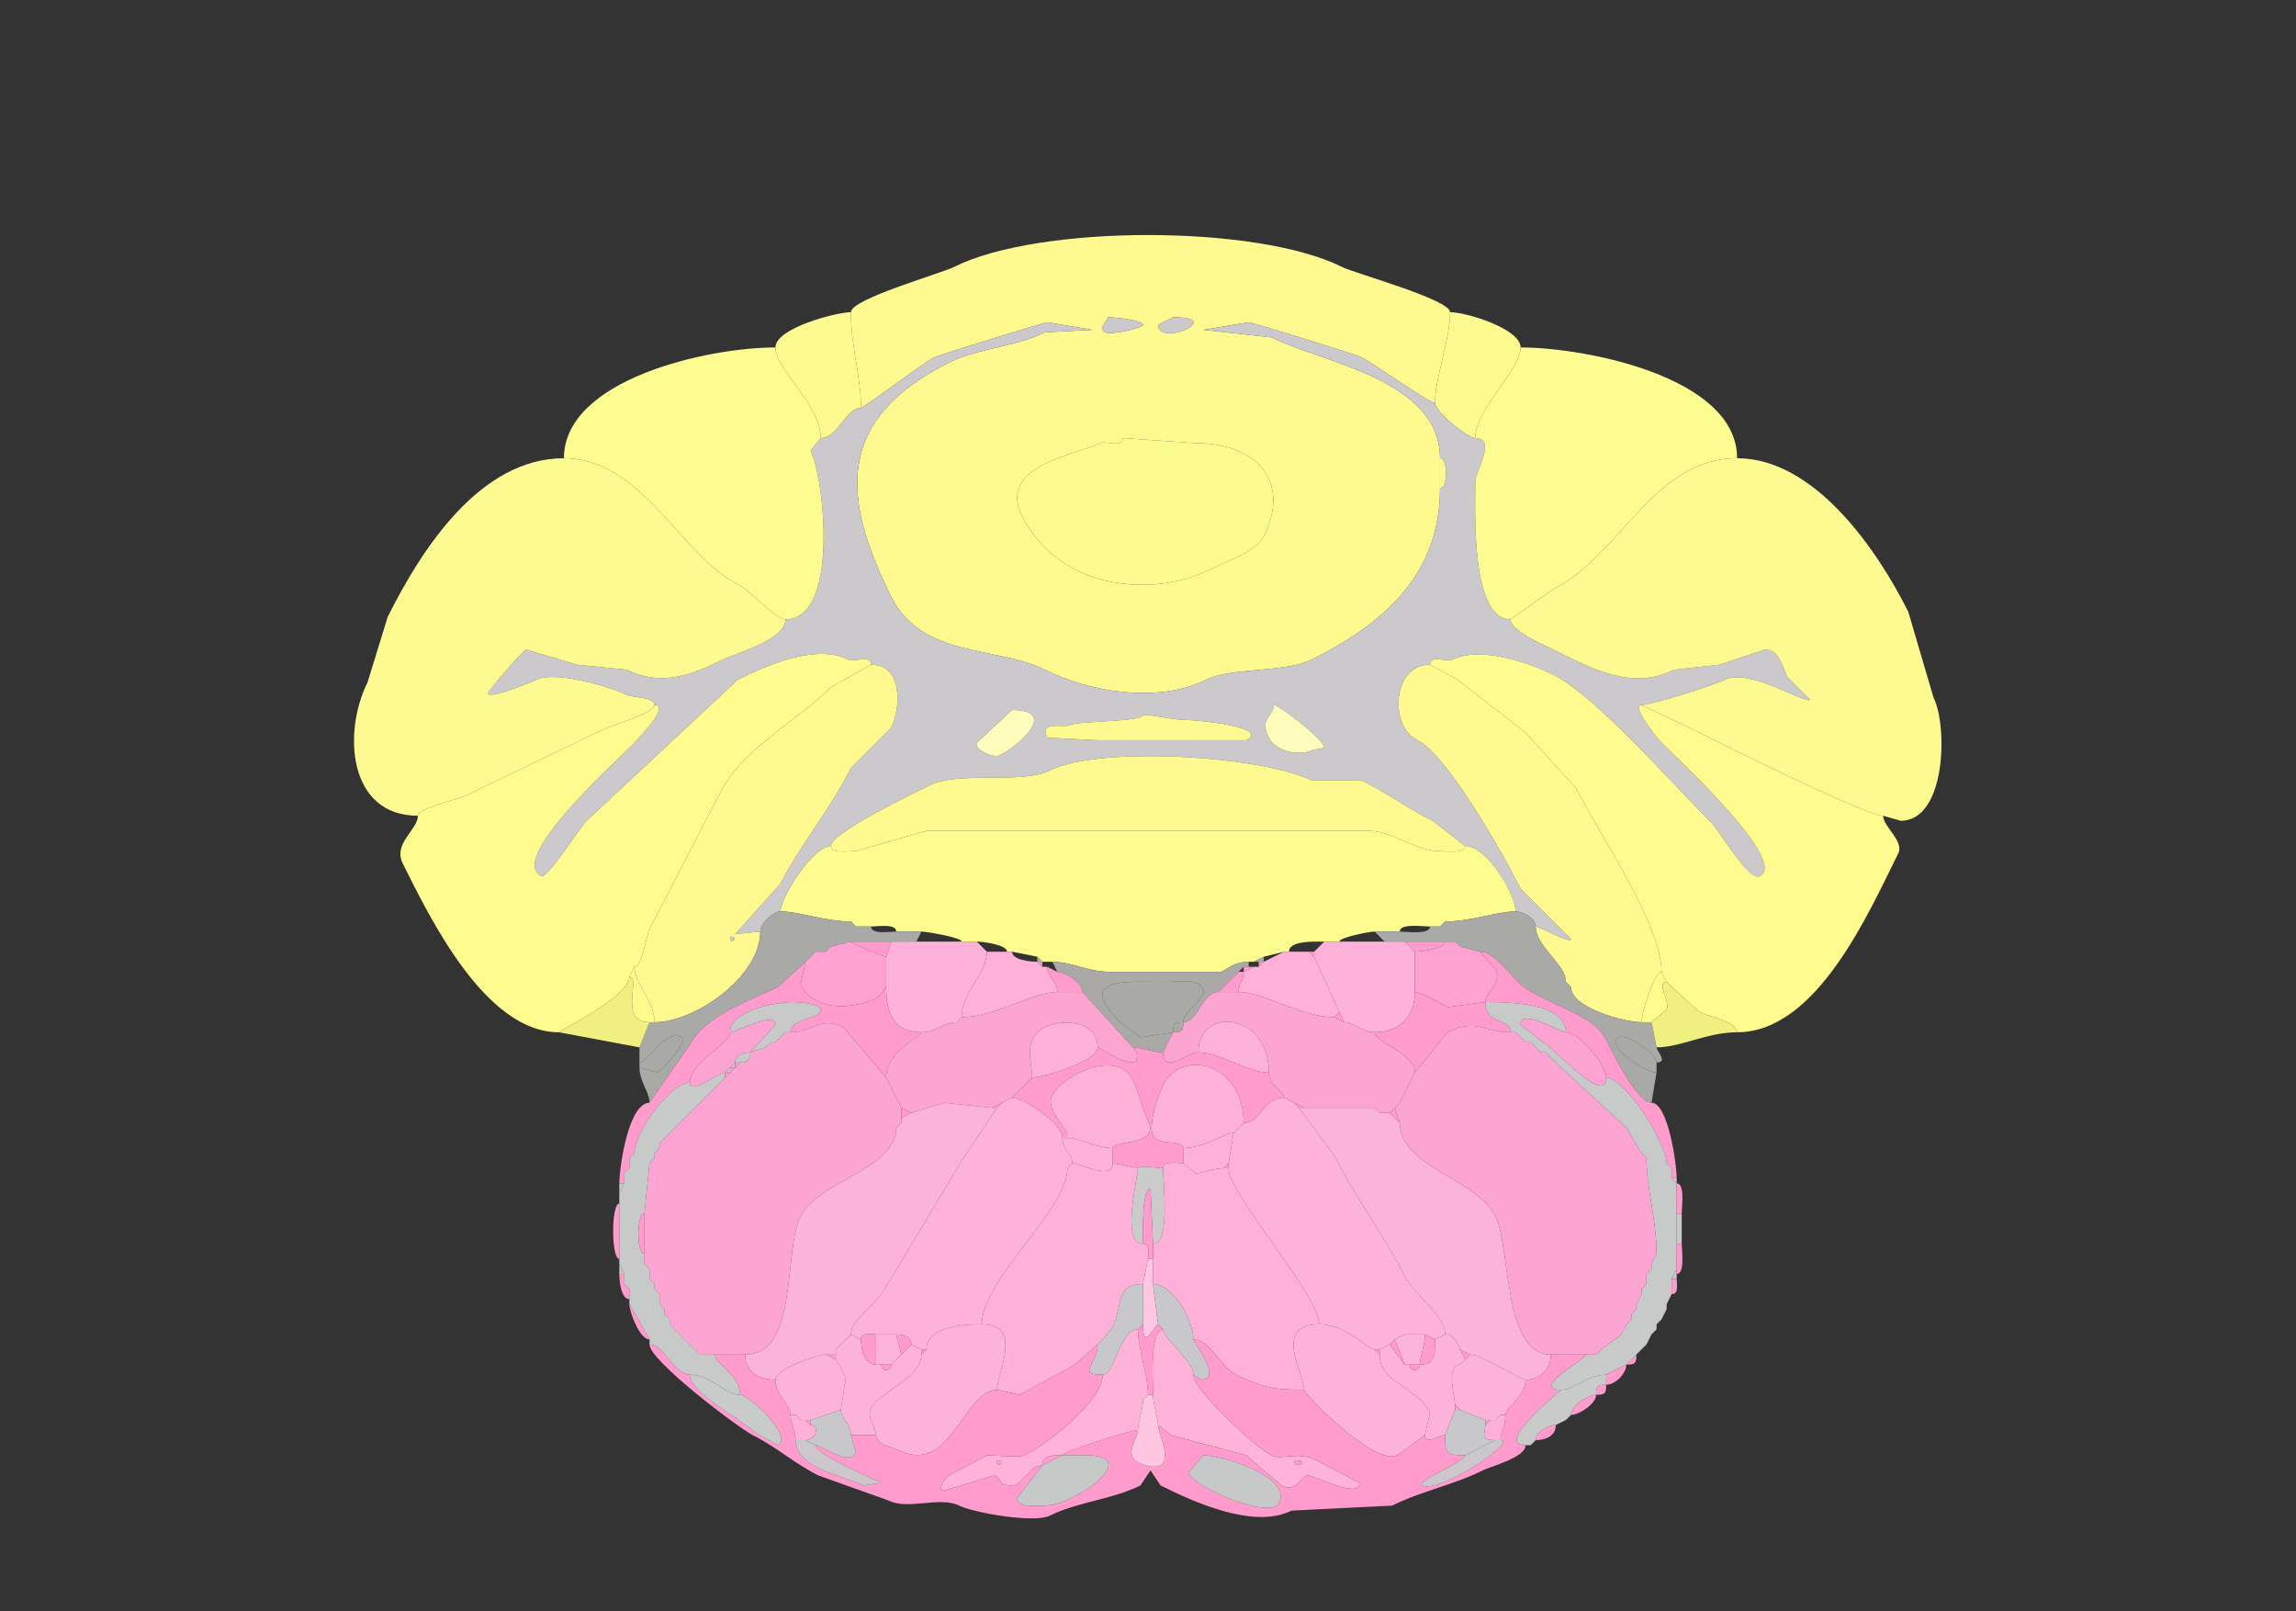 <svg xmlns="http://www.w3.org/2000/svg" viewBox="0 0 456 320"><rect x="0" y="0" width="456" height="320" fill="#333333" stroke="none"/><path fill="#FEFA90" id="DEC" fill-rule="evenodd" d="M223 87c0 2.064-3.353.426-4.5 1-4.698 2.35-20.546 4.408-15.5 14.5 7.117 14.234 25.33 16.585 37.5 10.5 3.164-1.582 8.945-3.389 10.5-6.5 5.472-10.943-1.521-18.5-13.5-18.5L223 87m10-24-3 1.5c0 4.515 13.688-1.5 3-1.5m-13 0c0 .847-2.103 2.198-.5 3 1.153.576 7.5-.82 7.5-1.5 0-.98-5.905-1.5-7-1.5m66 28v6c0 17.35-11.459 26.98-25.5 34-5.199 2.6-15.979 1.49-21 4-9.339 4.67-22.912 2.544-32-2-9.431-4.716-24.372-2.245-30.5-14.5-9.901-19.801-11.062-35.22 11.5-46.5 5.815-2.908 13.086-3.043 19-6l9.5-.5-9-1.5c-.473 0-21.332 6.416-22.5 7-1.979.99-13.945 10-14.5 10 0-6.31-2-12.029-2-19 0-2.64 17.779-7.64 20.5-9 16.877-8.438 60.15-8.425 77 0 2.679 1.34 21.5 6.47 21.5 9 0 5.478-3 12.933-3 18-1.25 0-12.14-7.82-14.5-9-1.25-.625-21.91-7-22.5-7l-9 1.5 13.5 1.5c10.118 5.059 33.5 8.32 33.5 24Z"/><path fill="#FDFB8F" id="SIM" d="M171 81c-3.05 0-4.483 6-8 6 0-6.692-9-13.529-9-18 0-3.87 12.169-7 15-7 0 6.971 2 12.69 2 19ZM285 80c0 1.782 6.482 7 8 7 0-5.896 9-13.408 9-18 0-3.672-10.689-7-14-7 0 5.478-3 12.933-3 18Z"/><path fill="#CBC9CC" id="arb" d="M220 63c0 .847-2.103 2.198-.5 3 1.153.576 7.5-.82 7.5-1.5 0-.98-5.905-1.5-7-1.5ZM233 63l-3 1.5c0 4.515 13.688-1.5 3-1.5Z"/><path fill="#CBC9CC" id="arb" fill-rule="evenodd" d="M227 142c0 1.368-12.759 1.129-14.5 2-1.25.625-6.273-1.046-4.5 2.5l10 .5h29.5c4.962-2.481-9.19-4-11.5-4-3.222 0-6.277-1-9-1m-26-1-7 6.5c-.672 1.343 3.295 3.102 4.5 2.5 4.134-2.067 11.743-9 2.5-9m52-1c0 2.32-2.989 2.522-1 6.5 1.447 2.895 6.241 3.629 8.5 2.5l2.5-.5c0-1.697-9.04-8.5-10-8.5m48 41c1.429 0 4 1.288 4 3 .87 0 7 3.57 7 2.5l-10-10c-3.518-7.036-14.527-26.514-20.5-29.5-5.693-2.846-4.968-15 2.5-15 0-2.064 3.353-.426 4.5-1 5.44-2.72 15.109.554 20 3 8.436 4.218 23.447 21.447 31.5 29.5 1.45 1.45 7.357 11.571 9.5 10.5 5.762-2.881-16.104-23.104-19.5-26.5-1.112-1.112-6.136-7.5-4-7.5 2.04 0 14.252-3.876 16.5-5 4.835-2.417 15.686 4.657 17 4l-4.5-4.5c-1.19-2.381-1.612-5.5-4.5-5.5l-9 3-9 1c-8.41 4.205-16.462-.231-24-4-1.665-.832-8.5-3.685-8.5-6-7.986 0-7-21.817-7-27.5 0-1.674 4.309-8.5 0-8.5-1.518 0-8-5.218-8-7-1.25 0-12.14-7.82-14.5-9-1.25-.625-21.91-7-22.5-7l-9 1.5 13.5 1.5c10.118 5.059 33.5 8.32 33.5 24 1.587 0 1.587 6 0 6 0 17.35-11.459 26.98-25.5 34-5.199 2.6-15.979 1.49-21 4-9.339 4.67-22.912 2.544-32-2-9.431-4.716-24.372-2.245-30.5-14.5-9.901-19.801-11.062-35.22 11.5-46.5 5.815-2.908 13.086-3.043 19-6l9.5-.5-9-1.5c-.473 0-21.332 6.416-22.5 7-1.979.99-13.945 10-14.5 10-3.05 0-4.483 6-8 6l-2 2.5c2.713 5.425 5.76 33.5-5 33.5 0 4.11-10.03 6.765-12.5 8-6.284 3.142-12.325 5.337-19 2l-10-1-10-3c-1.071.536-7.181 7.863-7.5 8.5-.837 1.673 7.918-1.709 9.5-2.5 3.771-1.885 14.886 1.443 18 3 1.114.557 5.5.41 5.5 2 3.327 0-3.619 7.119-4.5 8-4.223 4.223-24.647 22.676-18 26 1.165.583 7.62-9.62 9-11l30-28c5.592-2.796 15.518-7.241 22-4 1.147.574 4.5-1.064 4.5 1 6.517 0 5.816 8.868 4 12.5l-8 8c-4.234 8.469-10.307 15.614-14 23l-9 10 5-.5c0-1.634 2.634-4 4-4 0-2.732 6.465-13 10-13 0-2.593 16.865-10.683 19.5-12 5.934-2.967 18.372-.186 24-3 9.902-4.951 42.253-2.873 52 2h10c4.818 2.409 9.1 5.55 14 8l6.5 5c4.236 0 10 9.392 10 13Z"/><path fill="#FCFC90" id="ANcr1" d="M112 91c15.506 0 23.261 19.38 34.5 25 2.626 1.313 7.496 7 9.5 7 10.76 0 7.713-28.075 5-33.5l2-2.5c0-6.692-9-13.529-9-18-13.583 0-42 6.382-42 22ZM345 91c-16.585 0-23.18 19.34-36.5 26l-8.5 6c-7.986 0-7-21.817-7-27.5 0-1.674 4.309-8.5 0-8.5 0-5.896 9-13.408 9-18 12.879 0 43 5.859 43 22Z"/><path fill="#FCFB90" id="CUL4, 5" d="M223 87c0 2.064-3.353.426-4.5 1-4.698 2.35-20.546 4.408-15.5 14.5 7.117 14.234 25.33 16.585 37.5 10.5 3.164-1.582 8.945-3.389 10.5-6.5 5.472-10.943-1.521-18.5-13.5-18.5L223 87Z"/><path fill="#FCFA91" id="ANcr2" d="M130 140c0 1.639-8.94 4.22-10.5 5l-27 13c-1.472.736-9.5 2.483-9.5 4-13.877 0-14.947-16.606-10-26.5l4-13C83.609 109.282 95.212 91 112 91c15.506 0 23.261 19.38 34.5 25 2.626 1.313 7.496 7 9.5 7 0 4.11-10.03 6.765-12.5 8-6.284 3.142-12.325 5.337-19 2l-10-1-10-3c-1.071.536-7.181 7.863-7.5 8.5-.837 1.673 7.918-1.709 9.5-2.5 3.771-1.885 14.886 1.443 18 3 1.114.557 5.5.41 5.5 2Z"/><path fill="#FDFB8F" id="SIM" d="M286 91c1.587 0 1.587 6 0 6v-6Z"/><path fill="#FCFA91" id="ANcr2" d="m326 140 10.5 5c5.111 2.556 34.002 17 37.5 17l3.5 1c8.955 0 9.392-18.716 6.5-24.5l-5-17c-6.19-12.379-18.625-30.5-34-30.5-16.585 0-23.18 19.34-36.5 26l-8.5 6c0 2.315 6.835 5.168 8.5 6 7.538 3.769 15.59 8.205 24 4l9-1 9-3c2.888 0 3.31 3.119 4.5 5.5l4.5 4.5c-1.314.657-12.165-6.417-17-4-2.248 1.124-14.46 5-16.5 5Z"/><path fill="#FFFB8E" id="PRM" d="M125 194c0 3.998-14 10.66-14 11-14.652 0-25.662-22.823-31-33.5-2.014-4.028 3-6.698 3-9.5 0-1.517 8.028-3.264 9.5-4l27-13c1.56-.78 10.5-3.361 10.5-5 3.327 0-3.619 7.119-4.5 8-4.223 4.223-24.647 22.676-18 26 1.165.583 7.62-9.62 9-11l30-28c5.592-2.796 15.518-7.241 22-4 1.147.574 4.5-1.064 4.5 1l-8 4.5c-6.658 6.658-17.602 12.203-22 21l-14 27c-.636 1.272-1.45 7.5-3 7.5l-1 2ZM331 195l6.5 6c1.456.728 7.5 1.87 7.5 4 15.849 0 26.164-23.827 32-35.5 1.237-2.475-3-5.319-3-7.5-3.498 0-32.389-14.444-37.5-17l-10.5-5c-2.136 0 2.888 6.388 4 7.5 3.396 3.396 25.262 23.619 19.5 26.5-2.143 1.071-8.05-9.05-9.5-10.5-8.053-8.053-23.064-25.282-31.5-29.5-4.891-2.446-14.56-5.72-20-3-1.147.574-4.5-1.064-4.5 1l5.5 3 13.5 10.5 10 11c4.398 8.796 17 27.09 17 36.5l1 2Z"/><path fill="#FFF990" id="COPY" fill-rule="evenodd" d="M145 186c0 1.93 1.93 0 0 0m-19 6c0 3.395 4 6.798 4 11 8.133 0 21-9.116 21-18l-5 .5 9-10c3.693-7.386 9.766-14.531 14-23l8-8c1.816-3.632 2.517-12.5-4-12.5l-8 4.5c-6.658 6.658-17.602 12.203-22 21l-14 27c-.636 1.272-1.45 7.5-3 7.5Z"/><path fill="#FFF990" id="COPY" d="M312 196c0 4.169 10.67 7 14 7 0-1.731 2.476-10 4-10 0-9.41-12.602-27.704-17-36.5l-10-11-13.5-10.5-5.5-3c-7.468 0-8.193 12.154-2.5 15 5.973 2.986 16.982 22.464 20.5 29.5l10 10c0 1.07-6.13-2.5-7-2.5 0 3.985 6 7.49 6 11l1 1Z"/><path fill="#FFFCBC" id="FN" d="M253 140c0 2.32-2.989 2.522-1 6.5 1.447 2.895 6.241 3.629 8.5 2.5l2.5-.5c0-1.697-9.04-8.5-10-8.5ZM201 141l-7 6.5c-.672 1.343 3.295 3.102 4.5 2.5 4.134-2.067 11.743-9 2.5-9Z"/><path fill="#FFFA8F" id="UVU" d="M227 142c0 1.368-12.759 1.129-14.5 2-1.25.625-6.273-1.046-4.5 2.5l10 .5h29.5c4.962-2.481-9.19-4-11.5-4-3.222 0-6.277-1-9-1ZM165 168c0 1.643 3.765 1 5 1l14-4h88c4.224 0 9.432 4 13.5 4 1.278 0 5.5.665 5.5-1l-6.5-5c-4.9-2.45-9.182-5.591-14-8h-10c-9.747-4.873-42.098-6.951-52-2-5.628 2.814-18.066.033-24 3-2.635 1.317-19.5 9.407-19.5 12Z"/><path fill="#FDFC8F" id="NOD" d="M248 191h1l2-1 4-1h1c0-2.273 5.226-2 7-2h3c0-.853 6.031-2 7-2h5c0-1.684 4.679-1 6-1h2l1-1c5.145 0 10.282-2 14-2 0-3.608-5.764-13-10-13 0 1.665-4.222 1-5.5 1-4.068 0-9.276-4-13.5-4h-88l-14 4c-1.235 0-5 .643-5-1-3.535 0-10 10.268-10 13 3.718 0 8.855 2 14 2l1 1h3c1.235 0 5-.643 5 1h5c.981 0 8 1.184 8 2h3c1.357 0 6 .647 6 2h1l5 1 1 1h2c3.731 0 7.107 2 11.5 2h22c2.084-1.042 2.908-2 5.5-2Z"/><path fill="#A9AAA7" id="V4r" d="M127 212c0 2.833 2 4.84 2 7l8-11.5c2.929-5.858 12.572-9.036 17.5-11.5l5.5-5 1-1 1-1h2l1-1 4-1h13l1-2h-5c-1.235 0-5 .643-5-1h-3l-1-1c-5.145 0-10.282-2-14-2-1.366 0-4 2.366-4 4 0 8.884-12.867 18-21 18h-1l-2 5v3c1.726 0 4.982-6.759 8.5-5 1.262.631-3.672 6.336-5 7l-3.5-1ZM329 213l-1 6c-2.935 0-7.9-10.3-9-12.5-2.812-5.624-13.186-7.186-17.5-11.5-1.853-1.853-4.915-6-7.5-6l-4-1-1-1h-14l-2-2h5c1.321 0 6 .684 6-1h2l1-1c5.145 0 10.282-2 14-2 1.429 0 4 1.288 4 3 0 3.985 6 7.49 6 11l1 1c0 4.169 10.67 7 14 7h2l1 5c0 .716 2.373 3 0 3 0-1.955-5.939-5.781-7.5-5-2.991 1.495 5.138 7 7.5 7Z"/><path fill="#CBC9CC" id="arb" d="M145 186c0 1.93 1.93 0 0 0Z"/><path fill="#FFA2D2" id="ECU" d="m160 191-1 4.5c2.808 5.616 10.61 4.945 15.5 2.5l1.5-2v-6c-.698 0-7-2.714-7-3l-4 1-1 1h-2l-1 1-1 1Z"/><path fill="#FF9BCD" id="MY" d="m177 187-1 3c-.698 0-7-2.714-7-3h8Z"/><path fill="#FEB1D9" id="SPIV" d="M190 203c-2.583 0-3.934 2-7 2-5.639 0-7-3.924-7-9v-6l1-3h17l1 1 1 1c0 4.371-5 7.954-5 13l-1 1ZM267 203c1.974 0 3.517 2 6 2 4.839 0 8-3.024 8-8v-8l-2-2h-16l-2 2v1l5 11 1 2Z"/><path fill="#FF9BCD" id="MY" d="M287 187c0 1.353-4.643 2-6 2l-2-2h8Z"/><path fill="#FFA2D2" id="ECU" d="M281 197c1.009 0 5.343 2.421 6.5 3l7.5-1c0-1.947 3.428-3.644 2-6.5l-3-3.5-4-1-1-1h-2c0 1.353-4.643 2-6 2v8Z"/><path fill="#FF9BCD" id="MY" d="m289 187 1 1-1-1ZM165 188l-1 1 1-1ZM195 188l1 1-1-1ZM162 189l-1 1 1-1Z"/><path fill="#FFB0D7" id="MV" d="M210 197c-4.825 0-12.33 5-19 5 0-5.046 5-8.629 5-13h5c0 1.638 3.576 2 5 2l1 1h1c0 2.009 2 2.991 2 5ZM266 201l-1 1c-6.755 0-13.924-5-19-5 0-1.674 1-2.326 1-4l2-1h1l1-1 4-2h5l1 1 5 11Z"/><path fill="#FF9BCD" id="MY" d="M261 189v1l-1-1h1ZM332 234h1c0-2.892-1.723-15-5-15-2.935 0-7.9-10.3-9-12.5-2.812-5.624-13.186-7.186-17.5-11.5-1.853-1.853-4.915-6-7.5-6l3 3.5c1.428 2.856-2 4.553-2 6.5 4.62 0 16 .136 16 6 2.655 0 8 6.474 8 9 3.726 0 12 12.999 12 17l1 1v2ZM161 190l-1 1 1-1Z"/><path fill="#AAA9A7" id="V4" d="M206 191h1l-1-1v1ZM250 191h1v-1l-2 1h1Z"/><path fill="#FF9BCD" id="MY" d="M123 235h1v-2l1-1v-2l1-1c0-4.078 7.135-14 11-14 0-4.148 8-7.616 8-10 0-4.405 9.268-6 12.5-6 1.048 0 5.5.256 5.5 1.5 0 1.954-6 1.708-6 4.5 4.146 0 5.965-3.268 10.5-1l8.5 10c0-5.383 7-8.026 7-9-5.639 0-7-3.924-7-9l-1.5 2c-4.89 2.445-12.692 3.116-15.5-2.5l1-4.5-5.5 5c-4.928 2.464-14.571 5.642-17.5 11.5l-8 11.5c-4.186 0-6 12.819-6 16ZM207 191v1l-1-1h1Z"/><path fill="#AAA9A7" id="V4" d="M225 208c1.564 0 3.876 1 6 1l2-4-6.5 1-4-3c-9.077-9.077 1.094-8 9-8 2.223 0 6.31-.881 7.5 1.5.771 1.543-4 4.406-4 6.5 2.96 0 3.754-6 7-6l4-4 1-1h1v-1c-2.592 0-3.416.958-5.5 2h-22c-4.393 0-7.769-2-11.5-2l1 2c1.562 0 5 2.189 5 4l10 11Z"/><path fill="#FF9BCD" id="MY" d="m251 191-1 1v-1h1Z"/><path fill="#FFFC8D" id="PFL" d="M129 203h1c0-4.202-4-7.605-4-11l-1 2c2.391 0-2.304 9 4 9Z"/><path fill="#FF9BCD" id="MY" d="M210 197h5c0-1.811-3.438-4-5-4l-2-1c0 2.009 2 2.991 2 5ZM249 192l-2 1v-1h2ZM242 197h4c0-1.674 1-2.326 1-4h-1l-4 4Z"/><path fill="#FFFC8D" id="PFL" d="M326 203h2l3-2.5c.807-1.615-2.224-5.5 0-5.5l-1-2c-1.524 0-4 8.269-4 10Z"/><path fill="#F0F080" id="CB" d="m111 205 16 3 2-5c-6.304 0-1.609-9-4-9 0 3.998-14 10.66-14 11Z"/><path fill="#A9AAA8" id="chpl" d="M235 203c-1.747 0-2 .253-2 2l-6.5 1-4-3c-9.077-9.077 1.094-8 9-8 2.223 0 6.31-.881 7.5 1.5.771 1.543-4 4.406-4 6.5Z"/><path fill="#F0F080" id="CB" d="M345 205c-5.977 0-11.199 3-16 3l-1-5 3-2.5c.807-1.615-2.224-5.5 0-5.5l6.5 6c1.456.728 7.5 1.87 7.5 4Z"/><path fill="#FDA5D1" id="NTS" d="m197 220-9.5-1-6.5 2-2-1-3-6c0-5.383 7-8.026 7-9 3.066 0 4.417-2 7-2l1-1c6.67 0 14.175-5 19-5h5l10 11 1 1.5c0 4.057-7.405-1.5-8-1.5 0-5.416-7.085-5.708-10.5-4-4.535 2.268-2.5 6.918-2.5 10l-4 4-2 1-2 1ZM274 221h2l1-1 1-1 3-6c0-3.75-8-6.134-8-8-2.483 0-4.026-2-6-2l-2-1c-6.755 0-13.924-5-19-5h-4c-3.246 0-4.04 6-7 6 0 1.747-.253 2-2 2l-2 4c0 4.442 4.826 0 7 0 0-9.205 14-8.078 14 4 0 2.554 3 3.688 3 5l2 1 2 1h14l1 1Z"/><path fill="#FF9BCD" id="MY" d="M300 205c-5.405 0-6.77-2.865-12.5 0l-6.5 8c0-3.75-8-6.134-8-8 4.839 0 8-3.024 8-8 1.009 0 5.343 2.421 6.5 3l7.5-1c0 4.871 5 2.972 5 6Z"/><path fill="#C8CACA" id="sptV" d="m152 208-3 1 5-5.5c0-2.885-7.681 1.5-9 1.5 0-4.405 9.268-6 12.5-6 1.048 0 5.5.256 5.5 1.5 0 1.954-6 1.708-6 4.5h-1l-1 1-1 1h-1l-1 1ZM319 273c-3.817 0-6.124 3-9 3-6.283 0 5-6.168 5-7h2l1-1 4-3 1-2 1-1v-1l1-1v-1l1-2v-1l1-1v-2l1-1v-1l1-2c0-6.848-2-12.776-2-19l-1-1-3-5-1-1-12-11-3-3h-1l-2-2h-1l-2-2h-1c0-3.028-5-1.129-5-6 4.62 0 16 .136 16 6-1.254 0-9-4.921-9-1.5l4.5 3.5c2.003 1.002 12.5 12.844 12.5 7 3.726 0 12 12.999 12 17l1 1v2l1 1v17l-1 2v3l-1 2v1l-1 2-1 1v1l-1 1-1 2-1 1-1 1-2 2-4 2Z"/><path fill="#FF9BCD" id="MY" d="m265 202 2 1-1-2-1 1Z"/><path fill="#FDA3D1" id="Pa5" d="M144 213c-1.243 0-7 4.567-7 2 0-4.148 8-7.616 8-10 1.319 0 9-4.385 9-1.5l-5 5.5c-1.238 0-3 .423-3 2l-1 1-1 1Z"/><path fill="#FF9BCD" id="MY" d="m191 202-1 1 1-1Z"/><path fill="#FDA3D1" id="Pa5" d="M311 205c2.655 0 8 6.474 8 9 0 5.844-10.497-5.998-12.5-7l-4.5-3.5c0-3.421 7.746 1.5 9 1.5Z"/><path fill="#FDA5D2" id="SPVI" d="M142 269h6c10.664 0 7.518-20.537 11-27.5 3.411-6.822 19-9.402 19-17.5l1-1v-3l-3-6-8.5-10c-4.535-2.268-6.354 1-10.5 1h-1l-1 1-1 1h-1l-1 1-3 1v1l-1 1h-1l-1 1-1 1-1 1-1 1-9 9-1 1-1 1-1 1v1l-1 1v1l-1 1-1 10v10l1 1v2l1 1v1l1 1v2l1 1v1l1 1v1l2 2 3 3 1 1h3Z"/><path fill="#FDB1D8" id="DMX" d="M218 208c0 2.755-10.856 6-13 6 0-3.082-2.035-7.732 2.5-10 3.415-1.708 10.5-1.416 10.5 4Z"/><path fill="#AAA9A7" id="V4" d="M235 203c-1.747 0-2 .253-2 2 1.747 0 2-.253 2-2Z"/><path fill="#FDB1D8" id="DMX" d="M238 209c4.491 0 9.509 4 14 4 0-12.078-14-13.205-14-4Z"/><path fill="#FDA5D2" id="SPVI" d="M315 269h2l1-1 4-3 1-2 1-1v-1l1-1v-1l1-2v-1l1-1v-2l1-1v-1l1-2c0-6.848-2-12.776-2-19l-1-1-3-5-1-1-12-11-3-3h-1l-2-2h-1l-2-2h-1c-5.405 0-6.77-2.865-12.5 0l-6.5 8-3 6-1 1 1 3c0 8.613 15.348 11.195 19 18.5 3.086 6.171 1.425 27.5 11 27.5h7Z"/><path fill="#FF9BCD" id="MY" d="m156 205-1 1 1-1ZM301 205l2 2-2-2Z"/><path fill="#A9AAA8" id="chpl" d="M127 211c1.726 0 4.982-6.759 8.5-5 1.262.631-3.672 6.336-5 7l-3.5-1v-1Z"/><path fill="#FF9BCD" id="MY" d="m155 206-1 1 1-1Z"/><path fill="#A9AAA8" id="chpl" d="M329 211v2c-2.362 0-10.491-5.505-7.5-7 1.561-.781 7.5 3.045 7.5 5Z"/><path fill="#FF9BCD" id="MY" d="m153 207-1 1 1-1ZM304 207l2 2-2-2ZM226 232c0-.686 4.141 0 5 0 0-1.579 2.855-1 4-1v-3c0-1.779-4.928-.357-6-2.5-1.055-2.11 1.15-8.299 2-10 3.695-7.391 16-4.391 16 7.5 3.498 0 3.705-5 8-5 0-1.312-3-2.446-3-5-4.491 0-9.509-4-14-4-2.174 0-7 4.442-7 0-2.124 0-4.436-1-6-1l1 1.5c0 4.057-7.405-1.5-8-1.5 0 2.755-10.856 6-13 6l-4 4c2.369 0 10 5.13 10 8h1c0-2.574-4.571-5.357-3-8.5 1.912-3.825 12.787-9.426 16-3 1.244 2.488 1.708 5.415 3 8 2.55 5.1-7 3.902-7 5.5v3l5 1Z"/><path fill="#C8CACA" id="sptV" d="M147 211h1l1-1v-1c-1.238 0-3 .423-3 2h1Z"/><path fill="#FF9BCD" id="MY" d="m307 209 3 3-3-3ZM149 210l-1 1 1-1Z"/><path fill="#C8CACA" id="sptV" d="M145 212h1v-1l-1 1Z"/><path fill="#FF9BCD" id="MY" d="m147 211-1 1v-1h1Z"/><path fill="#C8CACA" id="sptV" d="M144 213h1v-1l-1 1Z"/><path fill="#FF9BCD" id="MY" d="m146 212-1 1v-1h1Z"/><path fill="#FEB1D7" id="XII" d="M212 226c2.526 0 5.577 2 9 2 0-1.598 9.55-.4 7-5.5-1.292-2.585-1.756-5.512-3-8-3.213-6.426-14.088-.825-16 3-1.571 3.143 3 5.926 3 8.5Z"/><path fill="#FEB1D7" id="XII" d="M245 225c-1.863 0-5.792 3-10 3 0-1.779-4.928-.357-6-2.5-1.055-2.11 1.15-8.299 2-10 3.695-7.391 16-4.391 16 7.5l-1 1-1 1Z"/><path fill="#C8CACA" id="sptV" d="M137 273c4.299 0 6.885 4 10 4 0-4-5-6.16-5-8h-3l-1-1-3-3-2-2v-1l-1-1v-1l-1-1v-2l-1-1v-1l-1-1v-2l-1-1v-2c-1.613 0-1.613-8 0-8l1-10 1-1v-1l1-1v-1l1-1 1-1 1-1 9-9 1-1v-1c-1.243 0-7 4.567-7 2-3.865 0-11 9.922-11 14l-1 1v2l-1 1v2l-1 2v14l1 2v2l1 1v3l4 7v1c2.956 0 4.815 6 8 6Z"/><path fill="#FF9BCD" id="MY" d="m145 213-1 1v-1h1ZM144 214l-1 1 1-1Z"/><path fill="#FFB2D8" id="IRN" d="M183 268h1c0-5.07 9.084-5 11-5 0-8.994 17-22.71 17-31l1-1c0-1.624-2-2.75-2-5 0-2.87-7.631-8-10-8l-2 1-1 1-7 10.5-15 25c-1.691 3.382-7 6.556-7 9.5l2 1c0-1.473 1.952-1 3-1h4c1.238 0 3 .423 3 2l2 1ZM273 268h1l2-1 1-1 2-1h4l2 1 2-1c0-3.837-6.306-8.111-8-11.5-4.095-8.189-9.888-15.776-14-24l-7-9.5-1-1-2-1c-4.295 0-4.502 5-8 5l-1 1-1 1-1 6v1c0 5.185 18 25.088 18 31 5.343 0 9.734 5 11 5Z"/><path fill="#FCB3D9" id="PARN" d="M164 269h2v-1l1-1 1-1 1-1c0-2.944 5.309-6.118 7-9.5l15-25 7-10.5h-1l-9.5-1-6.5 2-2 1v1l-1 1c0 8.098-15.589 10.678-19 17.5-3.482 6.963-.336 27.5-11 27.5 0 3.543 2.687 5 6 5 0-2.226 8.489-5 10-5Z"/><path fill="#FF9BCD" id="MY" d="M197 220h1l1-1-2 1ZM258 220h1l-2-1 1 1Z"/><path fill="#FCB3D9" id="PARN" d="M308 269c0 2.868-2.132 5-5 5-1.159 0-8.719-5-11-5l-2-1-1-2-1-1h-1c0-3.837-6.306-8.111-8-11.5-4.095-8.189-9.888-15.776-14-24l-7-9.5h15l1 1h2l2 2c0 8.613 15.348 11.195 19 18.5 3.086 6.171 1.425 27.5 11 27.5Z"/><path fill="#FF9BCD" id="MY" d="m278 219-1 1 1-1ZM181 221l-2 1v-2l2 1ZM273 220l1 1-1-1ZM276 221l2 2-1-3-1 1ZM179 223l-1 1 1-1ZM247 223l-1 1 1-1ZM322 223l1 1-1-1ZM134 224l-1 1 1-1ZM246 224l-1 1 1-1ZM133 225l-1 1 1-1Z"/><path fill="#FFB1D9" id="NR" d="m244 231-1 1c-1.842 0-4.283 1-5.5 1l-2.5-2v-3c4.208 0 8.137-3 10-3l-1 6Z"/><path fill="#FF9BCD" id="MY" d="m132 226-1 1 1-1Z"/><path fill="#FFB1D9" id="NR" d="M213 231c1.52 0 8 3.545 8 0v-3c-3.423 0-6.474-2-9-2h-1c0 2.25 2 3.376 2 5Z"/><path fill="#FF9BCD" id="MY" d="m131 228-1 1 1-1Z"/><path fill="#C9C9C8" id="icp" d="m126 229-1 1 1-1Z"/><path fill="#FF9BCD" id="MY" d="m326 229 1 1-1-1ZM130 230l-1 1 1-1ZM213 231l-1 1 1-1Z"/><path fill="#FEB0D8" id="GRN" d="m218 267-4.5 4-11 6-4.5-1c0-3.169 5.365-13-3-13 0-8.994 17-22.71 17-31l1-1c1.52 0 8 3.545 8 0l5 1c0 1.88-3.467 15 1 15 1.473 0 1 1.952 1 3l-1 5c-5.69 0-3.931 4.361-6 8.5l-2 2.5-1 1Z"/><path fill="#CBCBCC" id="mlf" d="M227 247c0-1.618-.271-11 1.5-11l.5 11c3.484 0 2-11.765 2-15-.859 0-5-.686-5 0 0 1.88-3.467 15 1 15Z"/><path fill="#FEB0D8" id="GRN" d="M237 266c3.299 0 5.291 5.395 8.5 7 5.374 2.687 7.884 3 13.5 3 0-3.139-6.337-13 3-13 0-5.912-18-25.815-18-31h-1c-1.842 0-4.283 1-5.5 1l-2.5-2c-1.145 0-4-.579-4 1 0 3.235 1.484 15-2 15v8c3.797 0 8 6.936 8 11Z"/><path fill="#FF9BCD" id="MY" d="M243 232h1v-1l-1 1Z"/><path fill="#C9C9C8" id="icp" d="m331 231 1 1-1-1ZM125 232l-1 1 1-1ZM333 234v1l-1-1h1ZM124 235l-1 2v-2h1Z"/><path fill="#FF9BCD" id="MY" d="M333 241h1c0-1.321.684-6-1-6v6ZM228 250h1v-3l-.5-11c-1.771 0-1.5 9.382-1.5 11 1.473 0 1 1.952 1 3ZM123 239c-1.634 0-1.634 11 0 11v-11ZM128 241c-1.613 0-1.613 8 0 8v-8Z"/><path fill="#C9C9C8" id="icp" d="M333 247h1v-6h-1v6Z"/><path fill="#FF9BCD" id="MY" d="M333 252v1c1.684 0 1-4.679 1-6h-1v5ZM329 249l-1 2 1-2Z"/><path fill="#FEC6E2" id="RO" d="M227 263c0 5.73 2.316 0 3 0l-1-8v-5h-1l-1 5v8Z"/><path fill="#C9C9C8" id="icp" d="M123 253h1l-1-2v2Z"/><path fill="#FF9BCD" id="MY" d="m128 251 1 1-1-1ZM328 252l-1 1 1-1Z"/><path fill="#C9C9C8" id="icp" d="M332 254h1v-2l-1 2Z"/><path fill="#FF9BCD" id="MY" d="M125 256v2c-1.638 0-2-3.576-2-5h1v2l1 1ZM129 254l1 1-1-1ZM333 254c0 1.048.473 3-1 3v-3h1Z"/><path fill="#C9C9C8" id="icp" d="m124 255 1 1-1-1Z"/><path fill="#C8C8CC" id="tspc" d="M218 267c0 3.917-4.316 6 1 6 2.485 0 3.355-9 7-9l1-1v-8c-5.69 0-3.931 4.361-6 8.5l-2 2.5-1 1ZM237 266c0 .395 6.016 8 1.5 8l-1.5-1c0-2.85-6-7.129-6-9l-1-1-1-8c3.797 0 8 6.936 8 11Z"/><path fill="#FF9BCD" id="MY" d="m327 255-1 1 1-1ZM130 256l1 1-1-1ZM326 257l-1 2 1-2ZM332 257l-1 2 1-2ZM125 259l4 7c-1.948 0-4-5.428-4-7ZM131 259l1 1-1-1ZM325 260l-1 1 1-1ZM331 260l-1 2 1-2ZM132 261l1 1-1-1Z"/><path fill="#FCB3D7" id="LRNm" d="M198 276c-6.536 0-9.196 17.152-19.5 12-1.185-.592-4.5-1.012-4.5-3 0-1.423-1.978-3.544-1-5.5 1.399-2.798 10-5.818 10-10.5l1-1c0-5.07 9.084-5 11-5 8.365 0 3 9.831 3 13Z"/><path fill="#FF9BCD" id="MY" d="m324 262-1 1 1-1ZM330 262l-1 1 1-1ZM133 263l2 2-2-2ZM228 277h1c0-2.361-.735-13 2-13l-1-1c-.684 0-3 5.73-3 0l-1 1c0 3.842 2 9.009 2 13Z"/><path fill="#FCB3D7" id="LRNm" d="M259 276c0 .839 13.99 15.255 18.5 13l5.5-4 1-4.5c-2.603-5.205-10-5.784-10-11.5l-1-1c-1.266 0-5.657-5-11-5-9.337 0-3 9.861-3 13Z"/><path fill="#FF9BCD" id="MY" d="m323 263-1 2 1-2Z"/><path fill="#FFB3D8" id="IO" fill-rule="evenodd" d="M198 290c0 1.93 1.93 0 0 0m13-1c-1.465 0-4-.109-4 2-2.773 0-3.67 4-6 4-2.893 0-1.781-1.14-3.5-2l-10 3c-1.663 0 .556-2.778 1-3l7.5-4c1.674 0 6.469.515 7.5 0 4.36-2.18 15.5-10.717 15.5-16 2.485 0 3.355-9 7-9 0 3.842 2 9.009 2 13l-1 1c0 2.124-1 4.436-1 6-1.452 0-15 4.279-15 5ZM257 290c0 2.091 3.746 0 0 0m-28-13c0 2.124 1 4.436 1 6l2.5 2 15 4 7 6c2.844 1.422 3.741-1.37 5-2 .804-.402 10.5 4.93 10.5 1.5l-8.5-4.5c-3.837-1.918-6.802.099-9-1-3.236-1.618-15.5-12.964-15.5-16 0-2.85-6-7.129-6-9-2.735 0-2 10.639-2 13Z"/><path fill="#FF9BCD" id="MY" d="m329 264-1 1 1-1ZM169 265l-1 1 1-1Z"/><path fill="#FCB2D9" id="PGRNl" d="M169 285h5c0-1.423-1.978-3.544-1-5.5 1.399-2.798 10-5.818 10-10.5v-1l-2-1-2 2-1 1-1 1c0 1.399-2 1.399-2 0h-1c-2.393 0-3-3.234-3-5l-2-1-1 1-1 1-1 1v2l2 3.5-1 6.5c0 1.624 2 2.75 2 5Z"/><path fill="#FF9BCD" id="MY" d="M171 266c0 1.766.607 5 3 5v-6c-1.048 0-3-.473-3 1Z"/><path fill="#FEB3D8" id="AMBv" d="M175 271h2l1-1 1-1-1-4h-4v6h1Z"/><path fill="#FF9BCD" id="MY" d="m181 267-2 2-1-4c1.238 0 3 .423 3 2ZM279 265l-2 1 2-1Z"/><path fill="#FEB3D8" id="AMBv" d="M280 271h2c0-1.564 1-3.876 1-6h-4l-2 1 2 5h1Z"/><path fill="#FF9BCD" id="MY" d="M285 266c0 2.565.236 5-3 5 0-1.564 1-3.876 1-6l2 1Z"/><path fill="#FCB2D9" id="PGRNl" d="M283 285c0 2.091 2.863 0 4 0l2-5v-1c0-1.283-1.985-8 1-8l1-1-1-2-1-2-1-1h-1l-2 1c0 2.565.236 5-3 5 0 1.399-2 1.399-2 0h-1l-3-4-2 1v1c0 5.716 7.397 6.295 10 11.5l-1 4.5Z"/><path fill="#FF9BCD" id="MY" d="m288 265 1 1-1-1ZM328 265l-1 2 1-2ZM219 266l-1 1 1-1Z"/><path fill="#FF9BCD" id="MY" fill-rule="evenodd" d="m239 289-3 3.5c1.607 3.214 16.368 9.263 18 6 2.707-5.415-11.541-9.5-15-9.5m-28 0h4.5c11.918 0-2.124 10-8 10-1.163 0-5.5.549-5.5-1.5l5-6.5c-2.773 0-3.67 4-6 4-2.893 0-1.781-1.14-3.5-2l-10 3c-1.663 0 .556-2.778 1-3l7.5-4c1.674 0 6.469.515 7.5 0 4.36-2.18 15.5-10.717 15.5-16-5.316 0-1-2.083-1-6l-4.5 4-11 6-4.5-1c-6.536 0-9.196 17.152-19.5 12-1.185-.592-4.5-1.012-4.5-3h-5l1 3.5c-1.375 2.75-6.826-1.5-8-1.5 0 1.911 13 7.371 13 7.5l-3.5.5c-3.565-1.783-13.5-3.328-13.5-9 0-1.852-1-3.309-1-5 0-2.167-3-3.855-3-7-3.313 0-6-1.457-6-5h-6c0 1.84 5 4 5 8 1.896 0 10.643 8.429 7.5 10l-4.5-2.5c-2.328-2.328-13-7.874-13-11.5-3.185 0-5.044-6-8-6 0 3.238 17.694 16.597 20.5 18 4.631 2.316 8.407 5.703 13 8l14 5c3.898 1.949 10.178-.911 14 1 2.787 1.394 14.886 3.557 18 2 5.536-2.768 12.421-3.21 18-6l2-3 2 3c6.35 3.175 18.467 8.767 26 5l20-1c5.777-2.888 12.162-4.081 18-7 1.655-.827 8.5-2.559 8.5-5-6.558 0 7-10.837 7-11-6.283 0 5-6.168 5-7h-7c0 2.868-2.132 5-5 5 0 3.328-4 5.479-4 7 0 2.413-1 3.51-1 5 3.73 0-12.116 10.692-15.5 9-1.548-.774 8.5-4.758 8.5-6-3.744 0-4-.256-4-4-1.137 0-4 2.091-4 0l-5.5 4c-4.51 2.255-18.5-12.161-18.5-13-5.616 0-8.126-.313-13.5-3-3.209-1.605-5.201-7-8.5-7 0 .395 6.016 8 1.5 8l-1.5-1c0 3.036 12.264 14.382 15.5 16 2.198 1.099 5.163-.918 9 1l8.5 4.5c0 3.43-9.696-1.902-10.5-1.5-1.259.63-2.156 3.422-5 2l-7-6-15-4-2.5-2c0 1.804 2.182 5.136 1 7.5-.835 1.67-5.351.297-6-1-.978-1.956 1-4.077 1-5.5-1.452 0-15 4.279-15 5Z"/><path fill="#FF9BCD" id="MY" d="m276 267 3 4-2-5-1 1ZM167 267l-1 1 1-1ZM327 267l-1 1 1-1ZM138 268l1 1-1-1ZM184 268l-1 1v-1h1ZM274 268v1l-1-1h1ZM292 269l-1 1-1-2 2 1ZM318 268l-1 1 1-1ZM326 268l-1 1 1-1Z"/><path fill="#FCB3D7" id="LRNm" d="M160 282h1l6-2 1-6.5-2-3.5-2-1c-1.511 0-10 2.774-10 5 0 3.145 3 4.833 3 7h1l1 1h1Z"/><path fill="#FF9BCD" id="MY" d="M166 269v1l-2-1h2ZM179 269l-1 1 1-1Z"/><path fill="#FCB3D7" id="LRNm" d="M296 282h1l1-1h1c0-1.521 4-3.672 4-7-1.159 0-8.719-5-11-5l-1 1-1 1c-2.985 0-1 6.717-1 8l1 1 5 2h1Z"/><path fill="#FF9BCD" id="MY" d="m325 269-2 2c1.747 0 2-.253 2-2ZM178 270l-1 1 1-1ZM291 270l-1 1 1-1ZM175 271h2c0 1.399-2 1.399-2 0ZM280 271h2c0 1.399-2 1.399-2 0ZM319 273v2c1.797 0 4-2.203 4-4l-4 2Z"/><path fill="#C9CACA" id="sctd" d="M137 273c4.299 0 6.885 4 10 4 1.896 0 10.643 8.429 7.5 10l-4.5-2.5c-2.328-2.328-13-7.874-13-11.5ZM303 287h1l1-1c0-1.712 2.571-3 4-3l2-1 1-1c0-1.811 3.438-4 5-4 0-1.747.253-2 2-2v-2c-3.817 0-6.124 3-9 3 0 .163-13.558 11-7 11Z"/><path fill="#FF9BCD" id="MY" d="M319 275c-1.747 0-2 .253-2 2 1.747 0 2-.253 2-2ZM228 277l-1 1 1-1Z"/><path fill="#FFC6E2" id="RPA" d="M230 283c0 1.804 2.182 5.136 1 7.5-.835 1.67-5.351.297-6-1-.978-1.956 1-4.077 1-5.5 0-1.564 1-3.876 1-6l1-1h1c0 2.124 1 4.436 1 6Z"/><path fill="#FF9BCD" id="MY" d="M317 277c-1.562 0-5 2.189-5 4 1.562 0 5-2.189 5-4ZM289 280h1l-1-1v1Z"/><path fill="#C8C8CB" id="rust" d="m160 286 2 1c1.174 0 6.625 4.25 8 1.5l-1-3.5c0-2.25-2-3.376-2-5l-6 2v1c1.934 0 1.167 3-1 3ZM293 288l-2 1c-3.744 0-4-.256-4-4l2-5h1l5 2v1c0 1.712-1.212 3 2 3l-2 1-2 1Z"/><path fill="#FEB0D9" id="LRNp" d="M158 286h2c2.167 0 2.934-3 1-3l-1-1h-1l-1-1h-1c0 1.691 1 3.148 1 5Z"/><path fill="#FF9BCD" id="MY" d="m158 281 1 1-1-1ZM298 281l-1 1 1-1Z"/><path fill="#FEB0D9" id="LRNp" d="M297 286h1c0-1.49 1-2.587 1-5h-1l-1 1h-1l-1 1c0 1.712-1.212 3 2 3Z"/><path fill="#FF9BCD" id="MY" d="m312 281-1 1 1-1ZM161 282v1l-1-1h1ZM296 282l-1 1v-1h1ZM311 282l-2 1 2-1ZM309 283c-1.429 0-4 1.288-4 3 2.061 0 4-.902 4-3Z"/><path fill="#CBC7CC" id="sctv" d="m160 286 2 1c0 1.911 13 7.371 13 7.5l-3.5.5c-3.565-1.783-13.5-3.328-13.5-9h2ZM293 288l-2 1c0 1.242-10.048 5.226-8.5 6 3.384 1.692 19.23-9 15.5-9h-1l-2 1-2 1Z"/><path fill="#FF9BCD" id="MY" d="m305 286-1 1 1-1ZM295 287l-2 1 2-1ZM293 288l-2 1 2-1ZM211 289c-1.465 0-4-.109-4 2l4-2Z"/><path fill="#C7C9C9" id="py" d="M211 289h4.5c11.918 0-2.124 10-8 10-1.163 0-5.5.549-5.5-1.5l5-6.5 4-2ZM239 289l-3 3.5c1.607 3.214 16.368 9.263 18 6 2.707-5.415-11.541-9.5-15-9.5Z"/><path fill="#FF9BCD" id="MY" d="M198 290c0 1.93 1.93 0 0 0ZM257 290c0 2.091 3.746 0 0 0Z"/></svg>
